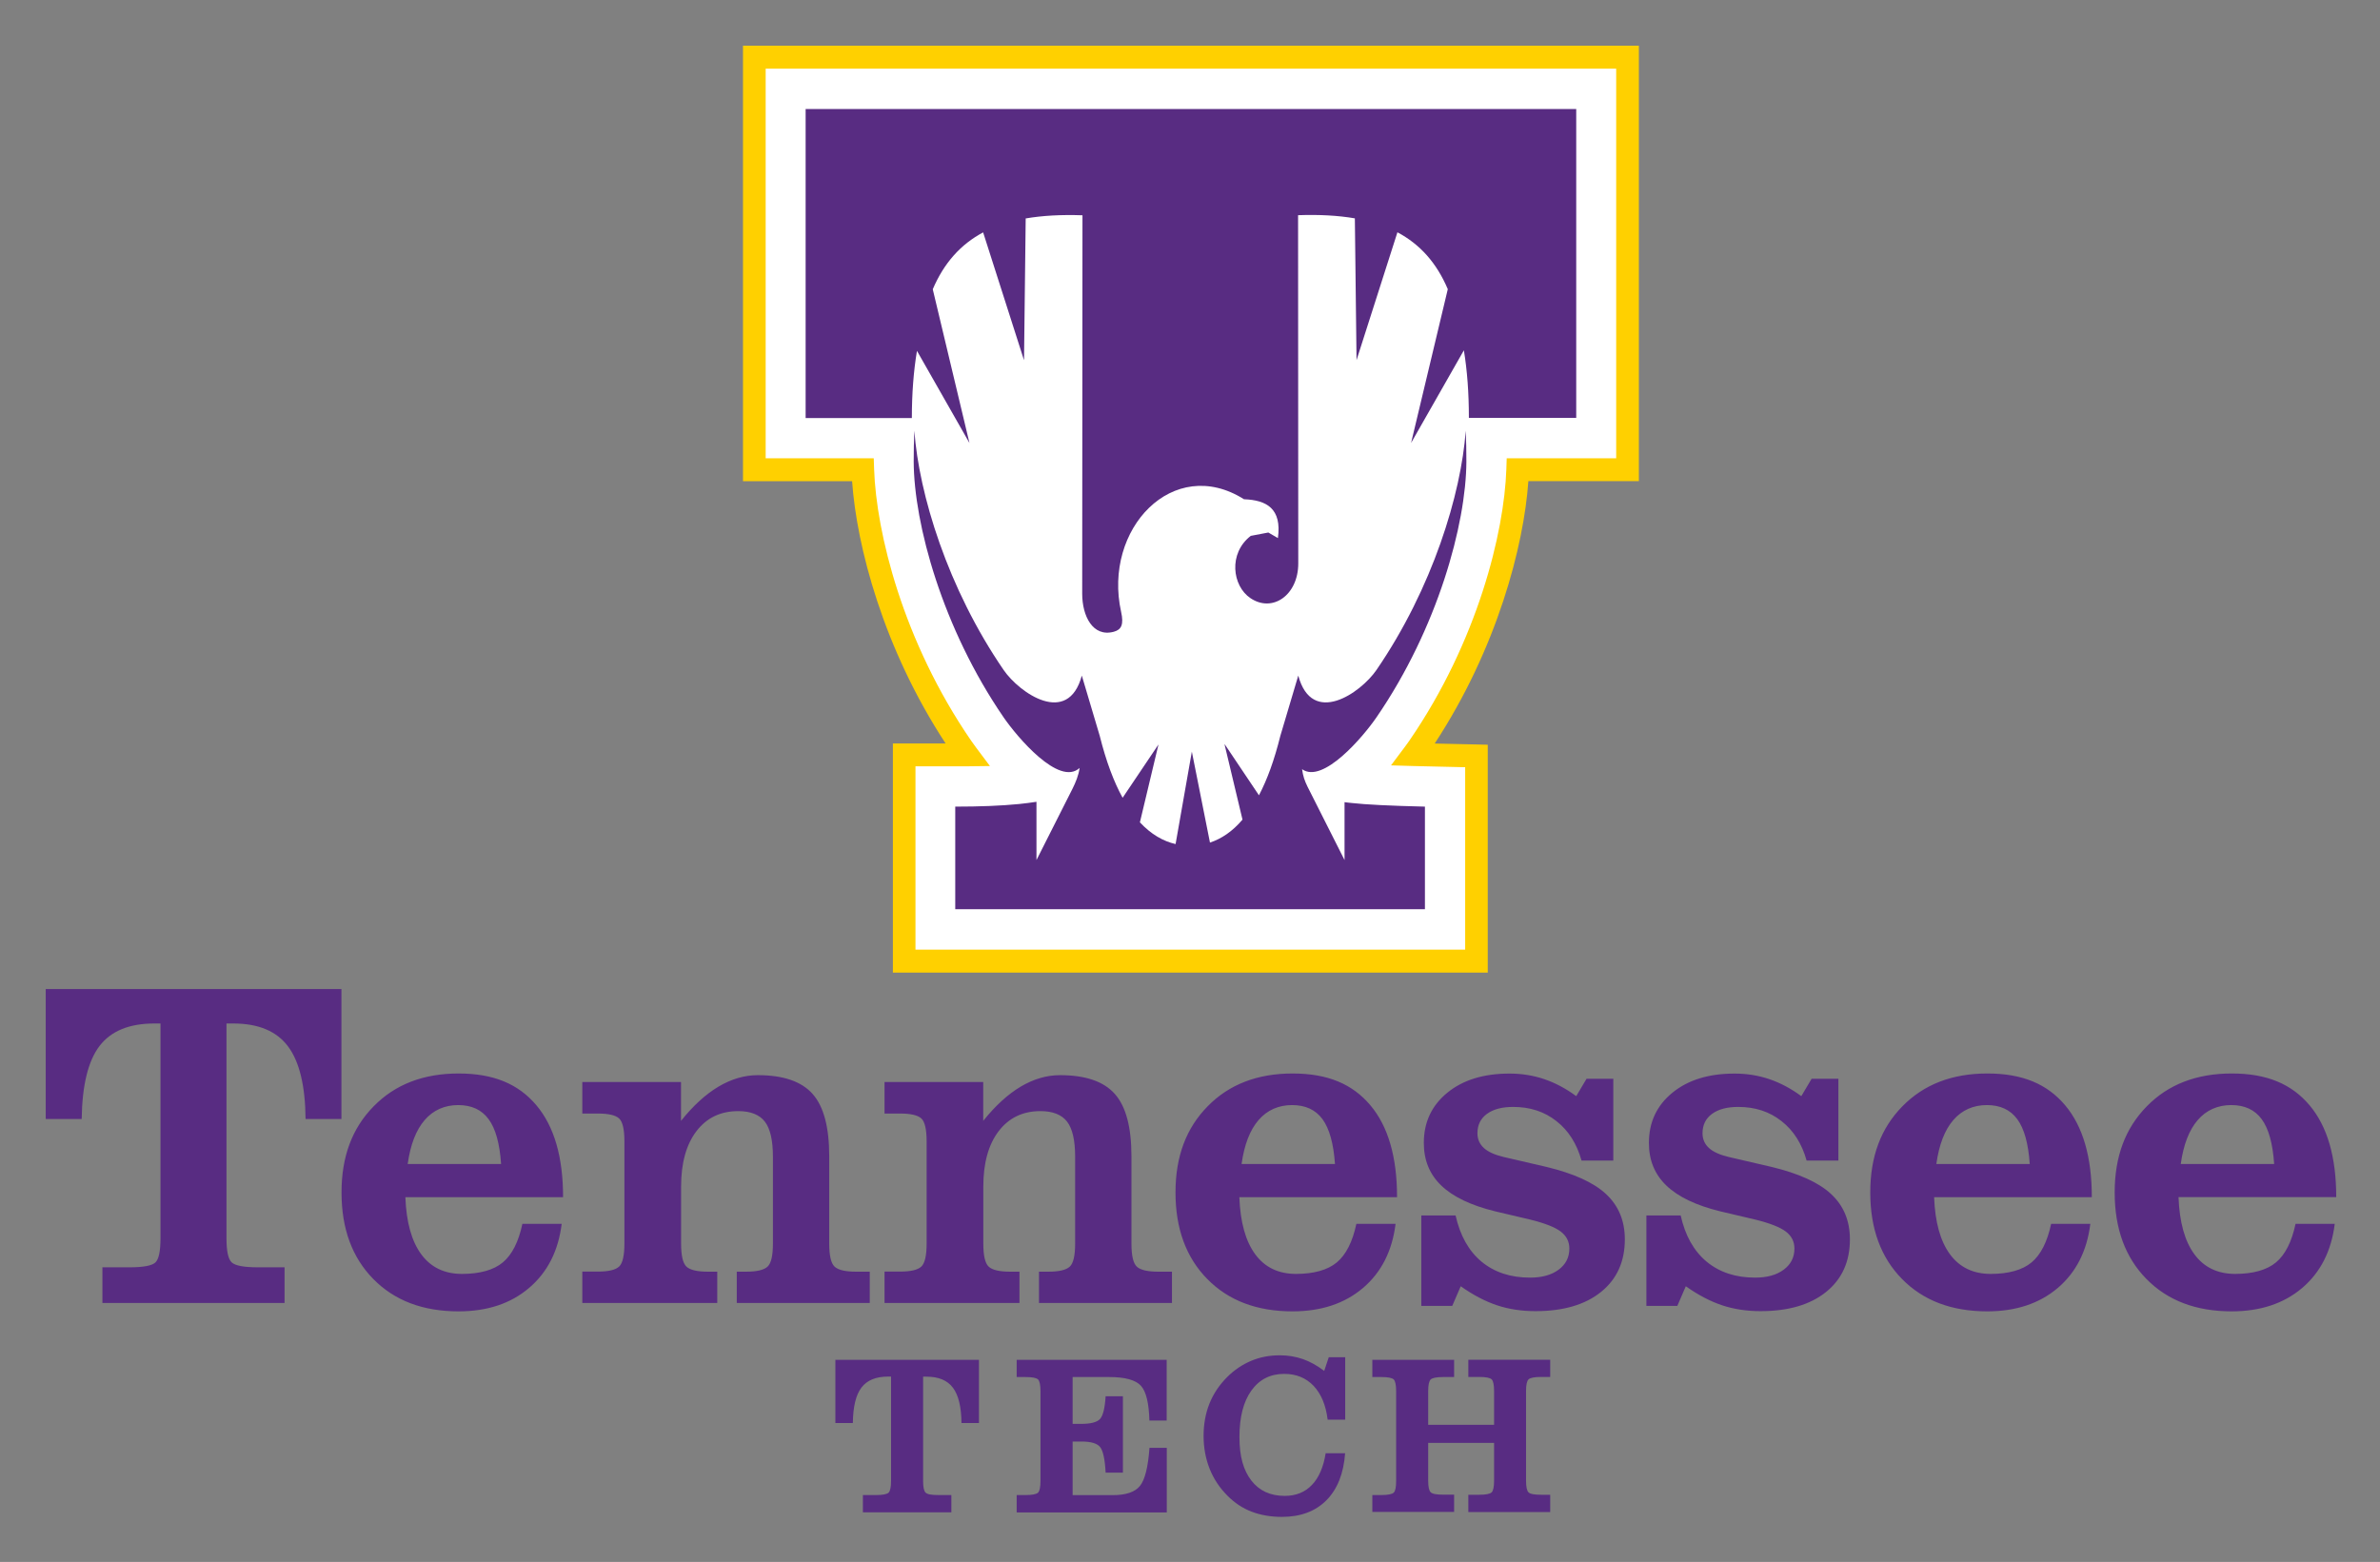 <?xml version="1.0" encoding="UTF-8"?>
<svg role="img" version="1.1" viewBox="-4.92 -4.92 256.1 168.1" xmlns="http://www.w3.org/2000/svg">
 <rect x="-4.92" y="-4.92" width="256.1" height="168.1" fill="#808080" stroke="none"/>
 <defs>
  <style>.cls-3{stroke-width:0;fill:#582c82}</style>
 </defs>
 <g data-name="Layer 1">
  <path d="m75.91,1.11l94.2.44v43.95l-11.86.44s-3.95,24.64-11.2,30.19l6.92.22v21.97l-61.76.44-.05-22.64h7.25s-12.08-17.2-11.64-30.41l-11.64-.44-.22-44.17Z" fill="#fff" stroke-width="0"/>
  <path class="cls-3" d="m164.69,6.81v33.24h-11.55c0-2.68-.18-5.1-.54-7.27l-5.68,9.97,3.95-16.55c-1.21-2.84-2.99-4.83-5.42-6.12l-4.4,13.76-.18-15.26c-1.81-.31-3.84-.42-6.11-.34l.02,37.48c0,3.41-2.78,5.34-5.15,3.73-1.95-1.31-2.4-4.82.04-6.7l1.89-.36,1.03.6c.44-3.19-1.23-4.09-3.65-4.18-7.6-4.8-15.21,3.19-13.22,12.13.3,1.35.03,1.91-.79,2.13-2.27.61-3.4-1.71-3.4-4.09l.03-40.73c-2.27-.08-4.3.03-6.11.34l-.18,15.26-4.4-13.76c-2.42,1.29-4.21,3.29-5.42,6.12l3.95,16.55-5.65-9.92c-.36,2.16-.55,4.57-.55,7.23h-11.43V6.81h82.92Zm-37.81,68.39l3.67,5.47c.88-1.67,1.65-3.77,2.3-6.39l1.93-6.49c1.49,5.51,6.71,1.87,8.41-.6,6.04-8.8,9.12-18.96,9.61-25.76.05,1.06.07,2.17.07,3.34-.03,6.7-3.09,17.93-9.68,27.52-1.42,2.07-5.75,7.19-8,5.57.1.74.27,1.24.59,1.89l3.98,7.89v-6.23c.25.03.51.07.78.09,1.48.17,4.11.3,7.87.39v11.04h-50.54v-11.04c2.65,0,4.93-.09,6.86-.28.67-.07,1.3-.15,1.88-.24v6.27l3.86-7.64c.36-.72.68-1.49.78-2.27-2.2,2.02-6.71-3.32-8.17-5.44-6.59-9.6-9.65-20.82-9.68-27.52,0-1.17.02-2.28.07-3.34.49,6.8,3.57,16.96,9.61,25.76,1.7,2.47,6.92,6.11,8.41.6l1.93,6.49c.69,2.76,1.52,4.95,2.46,6.66l3.86-5.74-2,8.38c1.19,1.28,2.49,2.03,3.84,2.34l1.75-9.95,1.95,9.79c1.24-.41,2.42-1.2,3.5-2.47l-1.93-8.09Z"/>
  <path d="m93.6,97.28h59.14v-19.63c-1.86-.04-5.29-.12-5.61-.13l-2.37-.07,1.43-1.91c.26-.34.44-.61.55-.76,7.34-10.68,10.2-22.4,10.43-29.19l.04-1.19h11.78V2.47h-91.52v41.93h11.63l.04,1.19c.23,6.79,3.09,18.5,10.43,29.19.11.16.3.43.57.79l1.46,1.95-2.42.03c-.3,0-3.71,0-5.59,0v19.73Zm61.58,2.47h-64.02v-24.66h1.22s2.49,0,4.45,0c-6.7-10.22-9.57-21.22-10.06-28.22h-11.74V0h96.4v46.86h-11.89c-.49,7-3.37,18.01-10.08,28.24,1.98.05,4.52.1,4.52.1l1.19.03v24.51Z" fill="#ffd000" stroke-width="0"/>
  <path class="cls-3" d="m12.35 105.23h-0.66c-2.71 0-4.67 0.81-5.9 2.42s-1.87 4.23-1.92 7.86h-3.87v-13.99h31.82v13.99h-3.86c-0.03-3.57-0.66-6.18-1.89-7.82s-3.19-2.46-5.88-2.46h-0.74v23.12c0 1.36 0.18 2.22 0.55 2.58s1.31 0.54 2.82 0.54h2.88v3.84h-19.6v-3.84h2.93c1.49 0 2.42-0.18 2.78-0.53s0.54-1.22 0.54-2.59v-23.12zm36.65 15.12c-0.15-2.2-0.59-3.8-1.34-4.82s-1.84-1.52-3.28-1.52-2.68 0.54-3.6 1.61c-0.93 1.07-1.54 2.65-1.83 4.73h10.06zm2.29 6.44h4.23c-0.36 2.92-1.53 5.22-3.51 6.9-1.97 1.68-4.5 2.52-7.59 2.52-3.84 0-6.89-1.16-9.17-3.48s-3.42-5.42-3.42-9.31 1.15-6.93 3.46-9.28c2.3-2.35 5.35-3.53 9.14-3.53s6.44 1.14 8.36 3.41 2.88 5.57 2.88 9.9h-16.97c0.1 2.69 0.67 4.74 1.71 6.15s2.5 2.11 4.39 2.11 3.4-0.41 4.39-1.24 1.69-2.21 2.1-4.14m6.45 8.5v-3.37h1.67c1.15 0 1.91-0.18 2.29-0.54s0.57-1.19 0.57-2.48v-10.99c0-1.29-0.19-2.12-0.57-2.47s-1.14-0.53-2.29-0.53h-1.67v-3.39h10.62v4.18c1.31-1.64 2.66-2.87 4.04-3.69 1.39-0.82 2.79-1.23 4.22-1.23 2.74 0 4.7 0.67 5.9 2.02s1.79 3.59 1.79 6.74v9.37c0 1.29 0.19 2.12 0.58 2.48s1.15 0.54 2.3 0.54h1.48v3.37h-14.31v-3.37h1.01c1.15 0 1.91-0.18 2.3-0.54s0.58-1.19 0.58-2.48v-9.37c0-1.75-0.29-3.01-0.87-3.76s-1.54-1.13-2.86-1.13c-1.9 0-3.4 0.72-4.5 2.16s-1.65 3.43-1.65 5.95v6.15c0 1.29 0.19 2.12 0.58 2.48s1.15 0.54 2.3 0.54h1.01v3.37h-14.51zm32.52 0v-3.37h1.67c1.15 0 1.91-0.18 2.29-0.54s0.57-1.19 0.57-2.48v-10.99c0-1.29-0.19-2.12-0.57-2.47s-1.14-0.53-2.29-0.53h-1.67v-3.39h10.62v4.18c1.31-1.64 2.66-2.87 4.04-3.69 1.39-0.82 2.79-1.23 4.22-1.23 2.74 0 4.7 0.67 5.9 2.02s1.79 3.59 1.79 6.74v9.37c0 1.29 0.19 2.12 0.58 2.48s1.15 0.54 2.3 0.54h1.48v3.37h-14.31v-3.37h1.01c1.15 0 1.91-0.18 2.3-0.54s0.58-1.19 0.58-2.48v-9.37c0-1.75-0.29-3.01-0.87-3.76s-1.54-1.13-2.86-1.13c-1.9 0-3.4 0.72-4.5 2.16s-1.65 3.43-1.65 5.95v6.15c0 1.29 0.19 2.12 0.58 2.48s1.15 0.54 2.3 0.54h1.01v3.37h-14.51zm48.47-14.95c-0.15-2.2-0.6-3.8-1.34-4.82-0.75-1.02-1.84-1.52-3.28-1.52s-2.68 0.54-3.6 1.61c-0.93 1.07-1.54 2.65-1.83 4.73h10.06zm2.29 6.44h4.23c-0.36 2.92-1.53 5.22-3.5 6.9-1.98 1.68-4.5 2.52-7.59 2.52-3.84 0-6.89-1.16-9.17-3.48s-3.42-5.42-3.42-9.31 1.15-6.93 3.46-9.28c2.3-2.35 5.35-3.53 9.14-3.53s6.44 1.14 8.36 3.41 2.88 5.57 2.88 9.9h-16.97c0.1 2.69 0.67 4.74 1.71 6.15s2.5 2.11 4.39 2.11 3.4-0.41 4.39-1.24 1.69-2.21 2.1-4.14m6.99 8.8v-9.71h3.69c0.48 2.16 1.41 3.82 2.79 4.97 1.39 1.15 3.13 1.72 5.22 1.72 1.28 0 2.3-0.28 3.07-0.85s1.16-1.32 1.16-2.28c0-0.75-0.31-1.36-0.93-1.83s-1.72-0.9-3.3-1.29l-3.74-0.88c-2.61-0.64-4.54-1.56-5.8-2.77-1.26-1.2-1.89-2.73-1.89-4.59 0-2.23 0.84-4.03 2.53-5.41s3.92-2.06 6.69-2.06c1.31 0 2.56 0.2 3.74 0.6s2.33 1.01 3.44 1.83l1.11-1.87h2.88v8.8h-3.42c-0.51-1.82-1.41-3.24-2.71-4.25-1.29-1.02-2.84-1.52-4.65-1.52-1.2 0-2.13 0.25-2.82 0.75-0.68 0.5-1.02 1.19-1.02 2.08 0 0.64 0.23 1.17 0.69 1.59s1.17 0.74 2.14 0.97l4.57 1.06c2.95 0.71 5.1 1.68 6.44 2.93s2.02 2.87 2.02 4.87c0 2.39-0.85 4.28-2.56 5.66s-4.06 2.07-7.06 2.07c-1.49 0-2.87-0.21-4.13-0.63s-2.57-1.1-3.91-2.05l-0.91 2.11h-3.34zm24.22 0v-9.71h3.69c0.48 2.16 1.41 3.82 2.79 4.97 1.39 1.15 3.13 1.72 5.22 1.72 1.28 0 2.3-0.28 3.07-0.85s1.16-1.32 1.16-2.28c0-0.75-0.31-1.36-0.93-1.83s-1.72-0.9-3.3-1.29l-3.74-0.88c-2.61-0.64-4.54-1.56-5.8-2.77-1.26-1.2-1.89-2.73-1.89-4.59 0-2.23 0.84-4.03 2.53-5.41s3.92-2.06 6.69-2.06c1.31 0 2.56 0.2 3.74 0.6s2.33 1.01 3.44 1.83l1.11-1.87h2.88v8.8h-3.42c-0.51-1.82-1.41-3.24-2.71-4.25-1.29-1.02-2.84-1.52-4.65-1.52-1.2 0-2.13 0.25-2.82 0.75-0.68 0.5-1.02 1.19-1.02 2.08 0 0.64 0.23 1.17 0.69 1.59s1.17 0.74 2.14 0.97l4.57 1.06c2.95 0.71 5.1 1.68 6.44 2.93s2.02 2.87 2.02 4.87c0 2.39-0.85 4.28-2.56 5.66s-4.06 2.07-7.06 2.07c-1.49 0-2.87-0.21-4.13-0.63s-2.57-1.1-3.91-2.05l-0.91 2.11h-3.34zm41.25-15.25c-0.15-2.2-0.59-3.8-1.34-4.82s-1.84-1.52-3.28-1.52-2.68 0.54-3.6 1.61c-0.93 1.07-1.54 2.65-1.83 4.73h10.06zm2.29 6.44h4.23c-0.36 2.92-1.53 5.22-3.5 6.9-1.98 1.68-4.51 2.52-7.59 2.52-3.84 0-6.89-1.16-9.17-3.48s-3.42-5.42-3.42-9.31 1.15-6.93 3.46-9.28c2.3-2.35 5.35-3.53 9.14-3.53s6.44 1.14 8.36 3.41 2.88 5.57 2.88 9.9h-16.97c0.1 2.69 0.67 4.74 1.71 6.15s2.5 2.11 4.39 2.11 3.4-0.41 4.39-1.24 1.69-2.21 2.1-4.14m24-6.45c-0.15-2.2-0.59-3.8-1.34-4.82s-1.84-1.52-3.28-1.52-2.68 0.54-3.6 1.61c-0.93 1.07-1.54 2.65-1.83 4.73h10.06zm2.29 6.44h4.23c-0.36 2.92-1.53 5.22-3.5 6.9-1.98 1.68-4.51 2.52-7.59 2.52-3.84 0-6.89-1.16-9.17-3.48s-3.42-5.42-3.42-9.31 1.15-6.93 3.46-9.28c2.3-2.35 5.35-3.53 9.14-3.53s6.44 1.14 8.36 3.41 2.88 5.57 2.88 9.9h-16.97c0.1 2.69 0.67 4.74 1.71 6.15s2.5 2.11 4.39 2.11 3.4-0.41 4.39-1.24 1.69-2.21 2.1-4.14m-151.12 16.43h-0.32c-1.31 0-2.27 0.39-2.87 1.18-0.6 0.78-0.91 2.06-0.93 3.82h-1.88v-6.8h15.45v6.8h-1.88c-0.02-1.74-0.32-3-0.92-3.8s-1.55-1.19-2.85-1.19h-0.36v11.23c0 0.66 0.09 1.08 0.27 1.25 0.18 0.18 0.64 0.26 1.37 0.26h1.4v1.86h-9.52v-1.86h1.42c0.72 0 1.17-0.09 1.35-0.26 0.17-0.17 0.26-0.59 0.26-1.26v-11.23zm13.51 14.61v-1.86h0.95c0.73 0 1.17-0.09 1.35-0.26 0.17-0.17 0.26-0.59 0.26-1.26v-9.66c0-0.67-0.09-1.09-0.26-1.26-0.18-0.17-0.62-0.26-1.35-0.26h-0.95v-1.85h16.14v6.53h-1.86c-0.05-1.87-0.35-3.12-0.91-3.74s-1.7-0.94-3.41-0.94h-3.94v5.04h0.93c1.03 0 1.7-0.18 2.02-0.53s0.52-1.17 0.6-2.44h1.86s0 8.22 0 8.22h-1.86c-0.07-1.42-0.27-2.33-0.58-2.74-0.32-0.41-0.99-0.61-2.01-0.61h-0.96v5.77h4.3c1.43 0 2.42-0.33 2.95-1 0.53-0.66 0.87-2.03 1.02-4.09h1.86v6.95h-16.14zm33.24-6.36h2.1c-0.16 2.18-0.83 3.87-2.01 5.06s-2.78 1.79-4.79 1.79c-1.2 0-2.29-0.19-3.26-0.56s-1.84-0.95-2.6-1.72c-0.84-0.84-1.48-1.8-1.92-2.9-0.43-1.09-0.65-2.27-0.65-3.53s0.21-2.43 0.63-3.48 1.06-2.01 1.91-2.86c0.77-0.77 1.64-1.35 2.59-1.75s1.98-0.59 3.08-0.59c0.88 0 1.7 0.14 2.48 0.41s1.54 0.7 2.29 1.27l0.49-1.47h1.77v6.72h-1.89c-0.19-1.57-0.7-2.78-1.51-3.64-0.82-0.86-1.87-1.29-3.16-1.29-1.51 0-2.68 0.6-3.54 1.8s-1.28 2.87-1.28 4.99 0.43 3.58 1.28 4.69c0.85 1.1 2.05 1.65 3.59 1.65 1.2 0 2.18-0.39 2.93-1.18 0.75-0.78 1.24-1.92 1.48-3.42m5.02 6.37v-1.86h0.95c0.73 0 1.17-0.09 1.35-0.26s0.26-0.59 0.26-1.26v-9.66c0-0.67-0.09-1.09-0.26-1.26s-0.62-0.26-1.35-0.26h-0.95v-1.85h8.8v1.85h-1.15c-0.73 0-1.19 0.09-1.37 0.26-0.18 0.18-0.27 0.59-0.27 1.25v3.63h7.09v-3.63c0-0.67-0.09-1.09-0.26-1.26-0.18-0.17-0.62-0.26-1.35-0.26h-1.16v-1.85h8.81v1.85h-0.96c-0.73 0-1.19 0.09-1.37 0.26-0.18 0.18-0.27 0.59-0.27 1.25v9.66c0 0.66 0.09 1.08 0.27 1.25 0.18 0.18 0.63 0.26 1.37 0.26h0.96v1.86h-8.81v-1.86h1.16c0.72 0 1.17-0.09 1.35-0.26 0.17-0.17 0.26-0.59 0.26-1.26v-4.06h-7.09v4.06c0 0.66 0.09 1.08 0.27 1.25 0.18 0.18 0.64 0.26 1.37 0.26h1.15v1.86h-8.8z"/>
 </g>
</svg>
